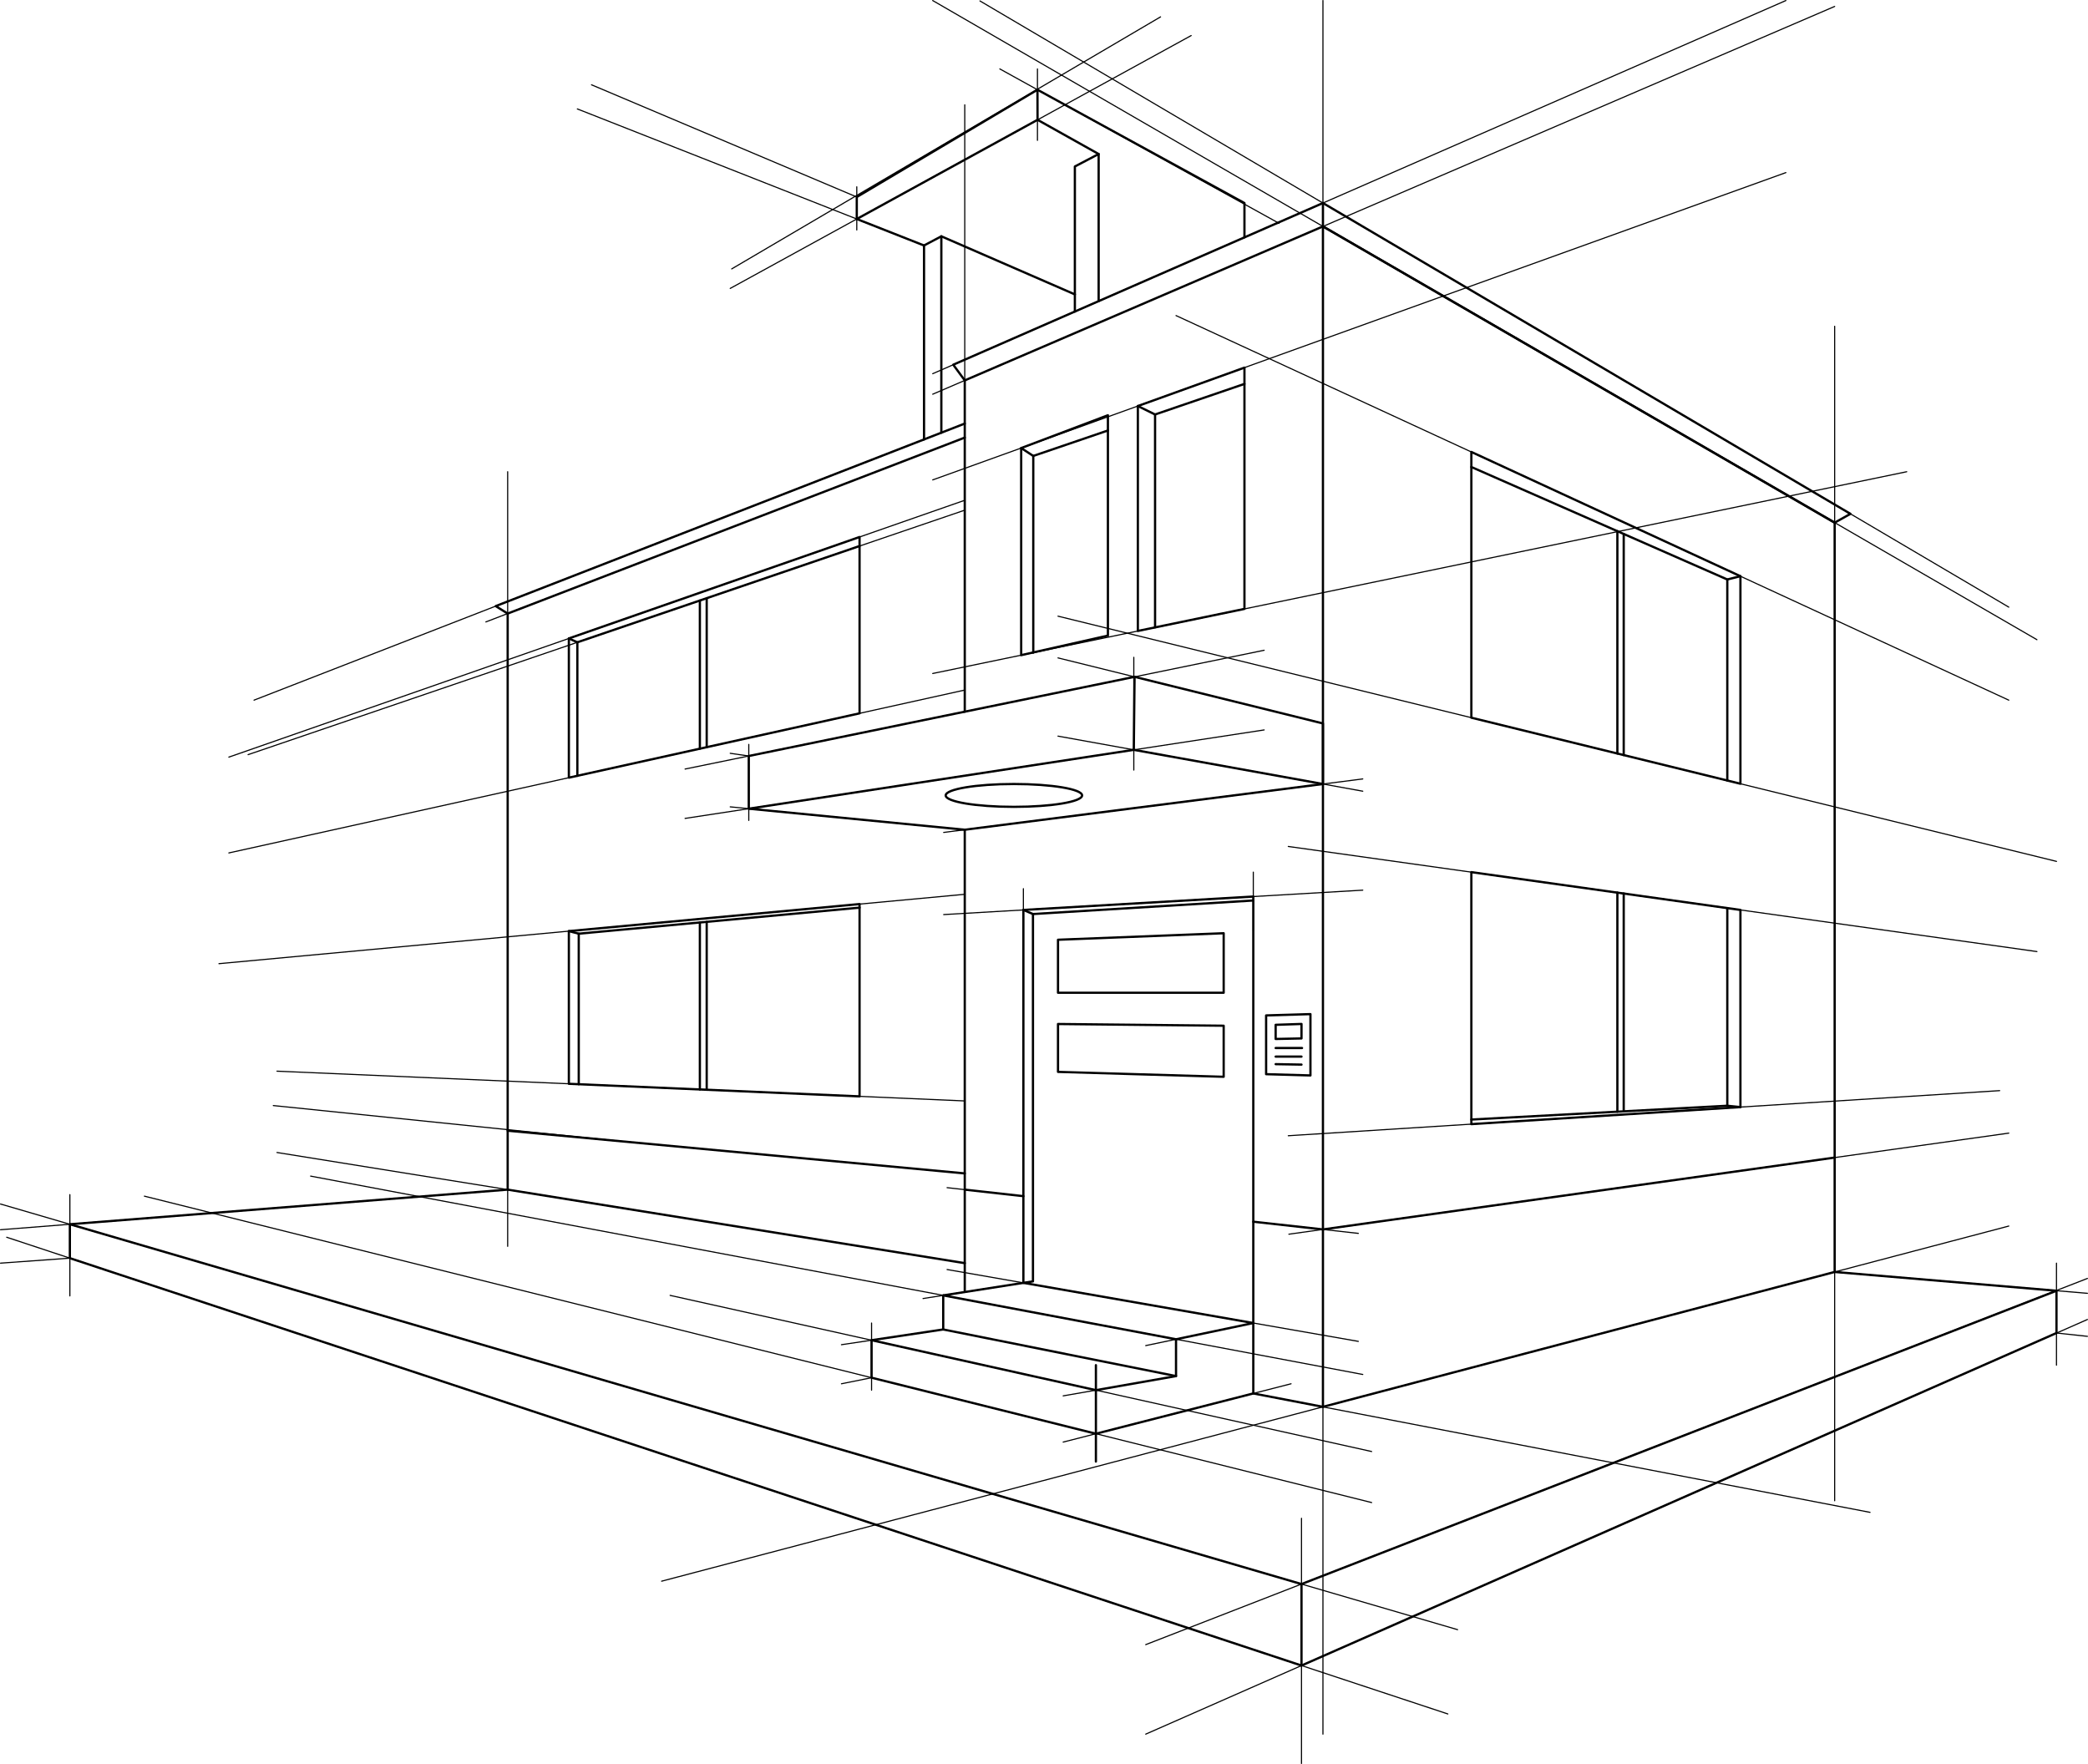 <?xml version="1.0" encoding="UTF-8"?>
<svg id="_레이어_1" data-name="레이어_1" xmlns="http://www.w3.org/2000/svg" viewBox="0 0 464.43 392.33">
  <defs>
    <style>
      .cls-1 {
        stroke-width: .25px;
      }

      .cls-1, .cls-2 {
        fill: none;
        stroke: #000;
        stroke-linecap: round;
        stroke-linejoin: round;
      }

      .cls-2 {
        stroke-width: .5px;
      }
    </style>
  </defs>
  <g>
    <line class="cls-2" x1="214.59" y1="84.61" x2="214.59" y2="158.29"/>
    <polyline class="cls-2" points="166.55 179.87 214.59 184.55 294.26 174.38"/>
    <line class="cls-2" x1="214.59" y1="184.55" x2="214.59" y2="287.09"/>
    <line class="cls-2" x1="227.63" y1="266.05" x2="214.59" y2="264.6"/>
    <polyline class="cls-2" points="214.59 97.33 112.92 136.47 112.92 264.6 214.59 280.95"/>
    <polygon class="cls-2" points="294.26 312.91 408.08 282.91 408.08 116.25 294.26 50.36 294.26 312.91"/>
    <polyline class="cls-2" points="408.08 257.47 294.26 273.45 278.77 271.73"/>
    <polygon class="cls-2" points="214.59 84.61 212.03 81.12 294.26 45.16 411.59 114.29 408.08 116.25 294.26 50.36 214.59 84.61"/>
    <line class="cls-2" x1="294.26" y1="45.16" x2="294.26" y2="50.36"/>
    <polygon class="cls-2" points="294.26 160.91 252.36 150.54 166.55 168.15 166.55 179.87 252.19 166.78 294.26 174.38 294.26 160.91"/>
    <line class="cls-2" x1="252.36" y1="150.54" x2="252.19" y2="166.78"/>
    <line class="cls-2" x1="214.59" y1="260.99" x2="112.92" y2="251.49"/>
    <polygon class="cls-2" points="278.77 294.27 278.77 199.41 227.63 202.39 227.63 285.33 278.77 294.27"/>
    <polyline class="cls-2" points="278.77 309.93 243.76 318.89 193.86 306.43 193.86 298.09 209.8 295.7 209.8 288.12 229.76 285 229.76 203.3 278.77 200.29"/>
    <polyline class="cls-2" points="209.8 288.12 261.58 297.88 278.77 294.27 278.77 309.93 294.26 312.91"/>
    <polyline class="cls-2" points="261.58 297.88 261.58 306.07 209.8 295.7"/>
    <polyline class="cls-2" points="261.58 306.07 243.76 309.2 193.86 298.09"/>
    <line class="cls-2" x1="243.76" y1="303.64" x2="243.76" y2="325.08"/>
    <line class="cls-2" x1="227.63" y1="202.39" x2="229.76" y2="203.3"/>
    <polygon class="cls-2" points="235.33 209.02 272.18 207.57 272.18 220.81 235.33 220.81 235.33 209.02"/>
    <polygon class="cls-2" points="235.33 227.76 235.33 238.41 272.18 239.5 272.18 228.14 235.33 227.76"/>
    <path class="cls-2" d="M240.69,176.92c0,1.4-6.79,2.54-15.17,2.54s-15.17-1.14-15.17-2.54,6.79-2.54,15.17-2.54,15.17,1.14,15.17,2.54Z"/>
    <polygon class="cls-2" points="281.62 225.85 291.48 225.56 291.48 239.2 281.62 238.92 281.62 225.85"/>
    <polygon class="cls-2" points="283.74 227.94 283.74 231.09 289.49 230.97 289.49 227.75 283.74 227.94"/>
    <line class="cls-2" x1="289.61" y1="233.1" x2="283.74" y2="233.1"/>
    <line class="cls-2" x1="289.49" y1="235.01" x2="283.74" y2="235.01"/>
    <line class="cls-2" x1="289.49" y1="236.79" x2="283.74" y2="236.69"/>
    <polygon class="cls-2" points="327.27 193.98 327.27 250.03 387.12 246.24 387.12 202.39 327.27 193.98"/>
    <polyline class="cls-2" points="327.27 249.01 384.2 245.94 384.2 201.98"/>
    <line class="cls-2" x1="384.2" y1="245.94" x2="387.12" y2="246.24"/>
    <line class="cls-2" x1="359.75" y1="198.54" x2="359.75" y2="247.26"/>
    <line class="cls-2" x1="361.16" y1="247.18" x2="361.16" y2="198.73"/>
    <polygon class="cls-2" points="387.12 174.32 327.27 159.63 327.27 100.52 387.12 128.16 387.12 174.32"/>
    <polyline class="cls-2" points="384.2 173.61 384.2 128.89 327.27 103.87"/>
    <line class="cls-2" x1="384.2" y1="128.89" x2="387.12" y2="128.16"/>
    <line class="cls-2" x1="361.16" y1="167.95" x2="361.16" y2="118.76"/>
    <line class="cls-2" x1="359.75" y1="167.6" x2="359.75" y2="118.14"/>
    <polyline class="cls-2" points="276.8 52.79 276.8 45.16 230.76 19.96 190.57 43.82 190.57 48.71 205.53 54.6 205.53 97.74"/>
    <polyline class="cls-2" points="209.38 96.24 209.38 52.56 205.53 54.6"/>
    <line class="cls-2" x1="209.38" y1="52.56" x2="239.08" y2="65.48"/>
    <polyline class="cls-2" points="239.08 69.29 239.08 37.03 244.37 34.26 244.37 66.98"/>
    <polyline class="cls-2" points="244.37 34.26 230.78 26.65 190.57 48.71"/>
    <line class="cls-2" x1="230.76" y1="19.96" x2="230.78" y2="26.65"/>
    <polygon class="cls-2" points="191.19 201.08 191.19 243.86 126.53 241.06 126.53 207.1 191.19 201.08"/>
    <polyline class="cls-2" points="126.53 207.1 128.73 207.67 191.19 201.88"/>
    <line class="cls-2" x1="128.73" y1="207.67" x2="128.73" y2="241.15"/>
    <line class="cls-2" x1="157.19" y1="205.03" x2="157.19" y2="242.39"/>
    <line class="cls-2" x1="155.67" y1="205.17" x2="155.67" y2="242.32"/>
    <polygon class="cls-2" points="126.53 172.97 126.53 142 191.19 119.44 191.19 158.66 126.53 172.97"/>
    <line class="cls-2" x1="157.19" y1="166.19" x2="157.19" y2="133.05"/>
    <line class="cls-2" x1="155.67" y1="166.52" x2="155.67" y2="133.57"/>
    <polyline class="cls-2" points="191.19 121.45 128.42 142.86 128.42 172.55"/>
    <polyline class="cls-2" points="214.59 94.21 110.26 134.81 112.92 136.47"/>
    <line class="cls-2" x1="126.53" y1="142" x2="128.42" y2="142.86"/>
    <g>
      <polygon class="cls-2" points="227.14 99.66 227.14 145.72 246.43 141.37 246.43 92.36 227.14 99.66"/>
      <polygon class="cls-2" points="276.8 81.77 253.09 90.31 253.09 140.34 276.8 135.43 276.8 81.77"/>
    </g>
    <polyline class="cls-2" points="229.83 145.16 229.83 101.41 246.43 95.75"/>
    <line class="cls-2" x1="227.14" y1="99.66" x2="229.83" y2="101.41"/>
    <polyline class="cls-2" points="253.09 90.31 256.92 92.19 276.8 85.39"/>
    <line class="cls-2" x1="256.92" y1="92.19" x2="256.92" y2="139.5"/>
    <polyline class="cls-2" points="408.08 282.91 457.42 287.09 457.42 296.49 289.49 370.45 15.54 279.84 15.54 272.3 112.92 264.6"/>
    <polyline class="cls-2" points="457.42 287.09 289.49 352.33 15.54 272.3"/>
    <line class="cls-2" x1="289.49" y1="352.33" x2="289.49" y2="370.45"/>
    <line class="cls-1" x1="408.08" y1="72.57" x2="408.08" y2="333.8"/>
    <line class="cls-1" x1="408.08" y1="282.91" x2="464.3" y2="287.66"/>
    <line class="cls-1" x1="457.42" y1="280.95" x2="457.42" y2="303.64"/>
    <line class="cls-1" x1="254.84" y1="365.8" x2="464.3" y2="284.35"/>
    <line class="cls-1" x1="254.84" y1="385.71" x2="464.3" y2="293.48"/>
    <line class="cls-1" x1=".12" y1="267.8" x2="324.21" y2="362.47"/>
    <line class="cls-1" x1="1.49" y1="275.19" x2="322.04" y2="381.22"/>
    <line class="cls-1" x1="32.12" y1="266.05" x2="305.09" y2="334.2"/>
    <line class="cls-1" x1="236.48" y1="320.75" x2="287.17" y2="307.78"/>
    <line class="cls-1" x1="149.05" y1="288.12" x2="305.09" y2="322.85"/>
    <line class="cls-1" x1="193.86" y1="294.27" x2="193.86" y2="309.2"/>
    <line class="cls-1" x1="187.16" y1="299.09" x2="193.86" y2="298.09"/>
    <line class="cls-1" x1="193.86" y1="306.43" x2="187.16" y2="307.78"/>
    <line class="cls-1" x1="243.76" y1="309.2" x2="236.48" y2="310.47"/>
    <line class="cls-1" x1="289.49" y1="337.7" x2="289.49" y2="392.33"/>
    <line class="cls-1" x1="286.55" y1="188.27" x2="453.07" y2="211.65"/>
    <line class="cls-1" x1="286.55" y1="252.61" x2="444.78" y2="242.58"/>
    <line class="cls-1" x1="217.97" y1=".21" x2="446.81" y2="135.04"/>
    <line class="cls-1" x1="207.46" y1="83.12" x2="397.23" y2=".12"/>
    <line class="cls-1" x1="446.81" y1="272.7" x2="147.16" y2="351.69"/>
    <line class="cls-1" x1="286.68" y1="274.51" x2="446.81" y2="252.03"/>
    <line class="cls-1" x1="281.19" y1="272" x2="302.13" y2="274.33"/>
    <line class="cls-1" x1="210.66" y1="264.16" x2="215.06" y2="264.65"/>
    <line class="cls-1" x1="69.09" y1="261.59" x2="303.12" y2="305.71"/>
    <line class="cls-1" x1="263.87" y1="297.4" x2="254.84" y2="299.29"/>
    <line class="cls-1" x1="221.11" y1="286.35" x2="205.31" y2="288.82"/>
    <line class="cls-1" x1="261.58" y1="70.19" x2="446.81" y2="155.73"/>
    <line class="cls-1" x1="457.42" y1="296.49" x2="464.3" y2="297.23"/>
    <line class="cls-1" x1="283.48" y1="310.84" x2="415.95" y2="336.38"/>
    <line class="cls-1" x1="209.9" y1="185.15" x2="303.12" y2="173.25"/>
    <line class="cls-1" x1="235.33" y1="163.73" x2="303.12" y2="175.98"/>
    <line class="cls-1" x1="235.33" y1="146.33" x2="273.3" y2="155.73"/>
    <line class="cls-1" x1="152.38" y1="171.05" x2="281.19" y2="144.63"/>
    <line class="cls-1" x1="281.19" y1="162.35" x2="152.38" y2="182.03"/>
    <line class="cls-1" x1="204.22" y1="183.54" x2="162.42" y2="179.46"/>
    <line class="cls-1" x1="166.55" y1="168.15" x2="162.42" y2="167.55"/>
    <line class="cls-1" x1="209.9" y1="203.42" x2="303.12" y2="197.99"/>
    <line class="cls-1" x1="210.66" y1="282.37" x2="302.13" y2="298.35"/>
    <line class="cls-1" x1="207.46" y1="106.74" x2="397.23" y2="38.39"/>
    <line class="cls-1" x1="207.46" y1="149.8" x2="424.11" y2="104.92"/>
    <line class="cls-1" x1="222.39" y1="15.33" x2="284.5" y2="49.67"/>
    <line class="cls-1" x1="162.75" y1="59.81" x2="258.14" y2="3.75"/>
    <line class="cls-1" x1="162.42" y1="64.15" x2="264.95" y2="7.91"/>
    <line class="cls-1" x1="203.31" y1="53.73" x2="128.42" y2="24.23"/>
    <line class="cls-1" x1="190.57" y1="43.82" x2="131.57" y2="18.86"/>
    <line class="cls-1" x1="235.33" y1="137.05" x2="457.42" y2="191.59"/>
    <line class="cls-1" x1="48.7" y1="214.34" x2="214.59" y2="198.91"/>
    <line class="cls-1" x1="61.61" y1="238.25" x2="214.59" y2="244.87"/>
    <line class="cls-1" x1="137.73" y1="253.81" x2="60.79" y2="245.9"/>
    <line class="cls-1" x1="149.99" y1="270.56" x2="61.61" y2="256.34"/>
    <line class="cls-1" x1="207.46" y1="96.99" x2="56.5" y2="155.73"/>
    <line class="cls-1" x1="143.87" y1="124.55" x2="108.07" y2="138.33"/>
    <line class="cls-1" x1="50.9" y1="168.4" x2="214.59" y2="111.27"/>
    <line class="cls-1" x1="50.9" y1="189.71" x2="214.59" y2="153.48"/>
    <line class="cls-1" x1="214.59" y1="113.47" x2="55.18" y2="167.85"/>
    <line class="cls-1" x1="252.19" y1="146.2" x2="252.19" y2="171.28"/>
    <line class="cls-1" x1="166.55" y1="165.57" x2="166.55" y2="182.48"/>
    <line class="cls-1" x1="227.63" y1="210.17" x2="227.63" y2="197.66"/>
    <line class="cls-1" x1="278.77" y1="207.05" x2="278.77" y2="193.98"/>
    <line class="cls-1" x1="207.46" y1=".12" x2="453.07" y2="142.28"/>
    <line class="cls-1" x1="288.74" y1="52.74" x2="408.08" y2="1.43"/>
    <line class="cls-1" x1="228.48" y1="78.64" x2="207.46" y2="87.68"/>
    <line class="cls-1" x1="112.92" y1="104.92" x2="112.92" y2="277.21"/>
    <line class="cls-1" x1="190.57" y1="41.55" x2="190.57" y2="51.15"/>
    <line class="cls-1" x1="230.76" y1="15.33" x2="230.76" y2="31.22"/>
    <line class="cls-1" x1="34.16" y1="270.83" x2=".12" y2="273.52"/>
    <line class="cls-1" x1="15.54" y1="279.84" x2=".12" y2="280.95"/>
    <line class="cls-1" x1="294.26" y1="312.91" x2="294.26" y2="385.71"/>
    <line class="cls-1" x1="294.26" y1="45.16" x2="294.26" y2=".12"/>
    <line class="cls-1" x1="214.59" y1="87.68" x2="214.59" y2="23.31"/>
  </g>
  <line class="cls-1" x1="15.54" y1="265.71" x2="15.54" y2="288.24"/>
</svg>